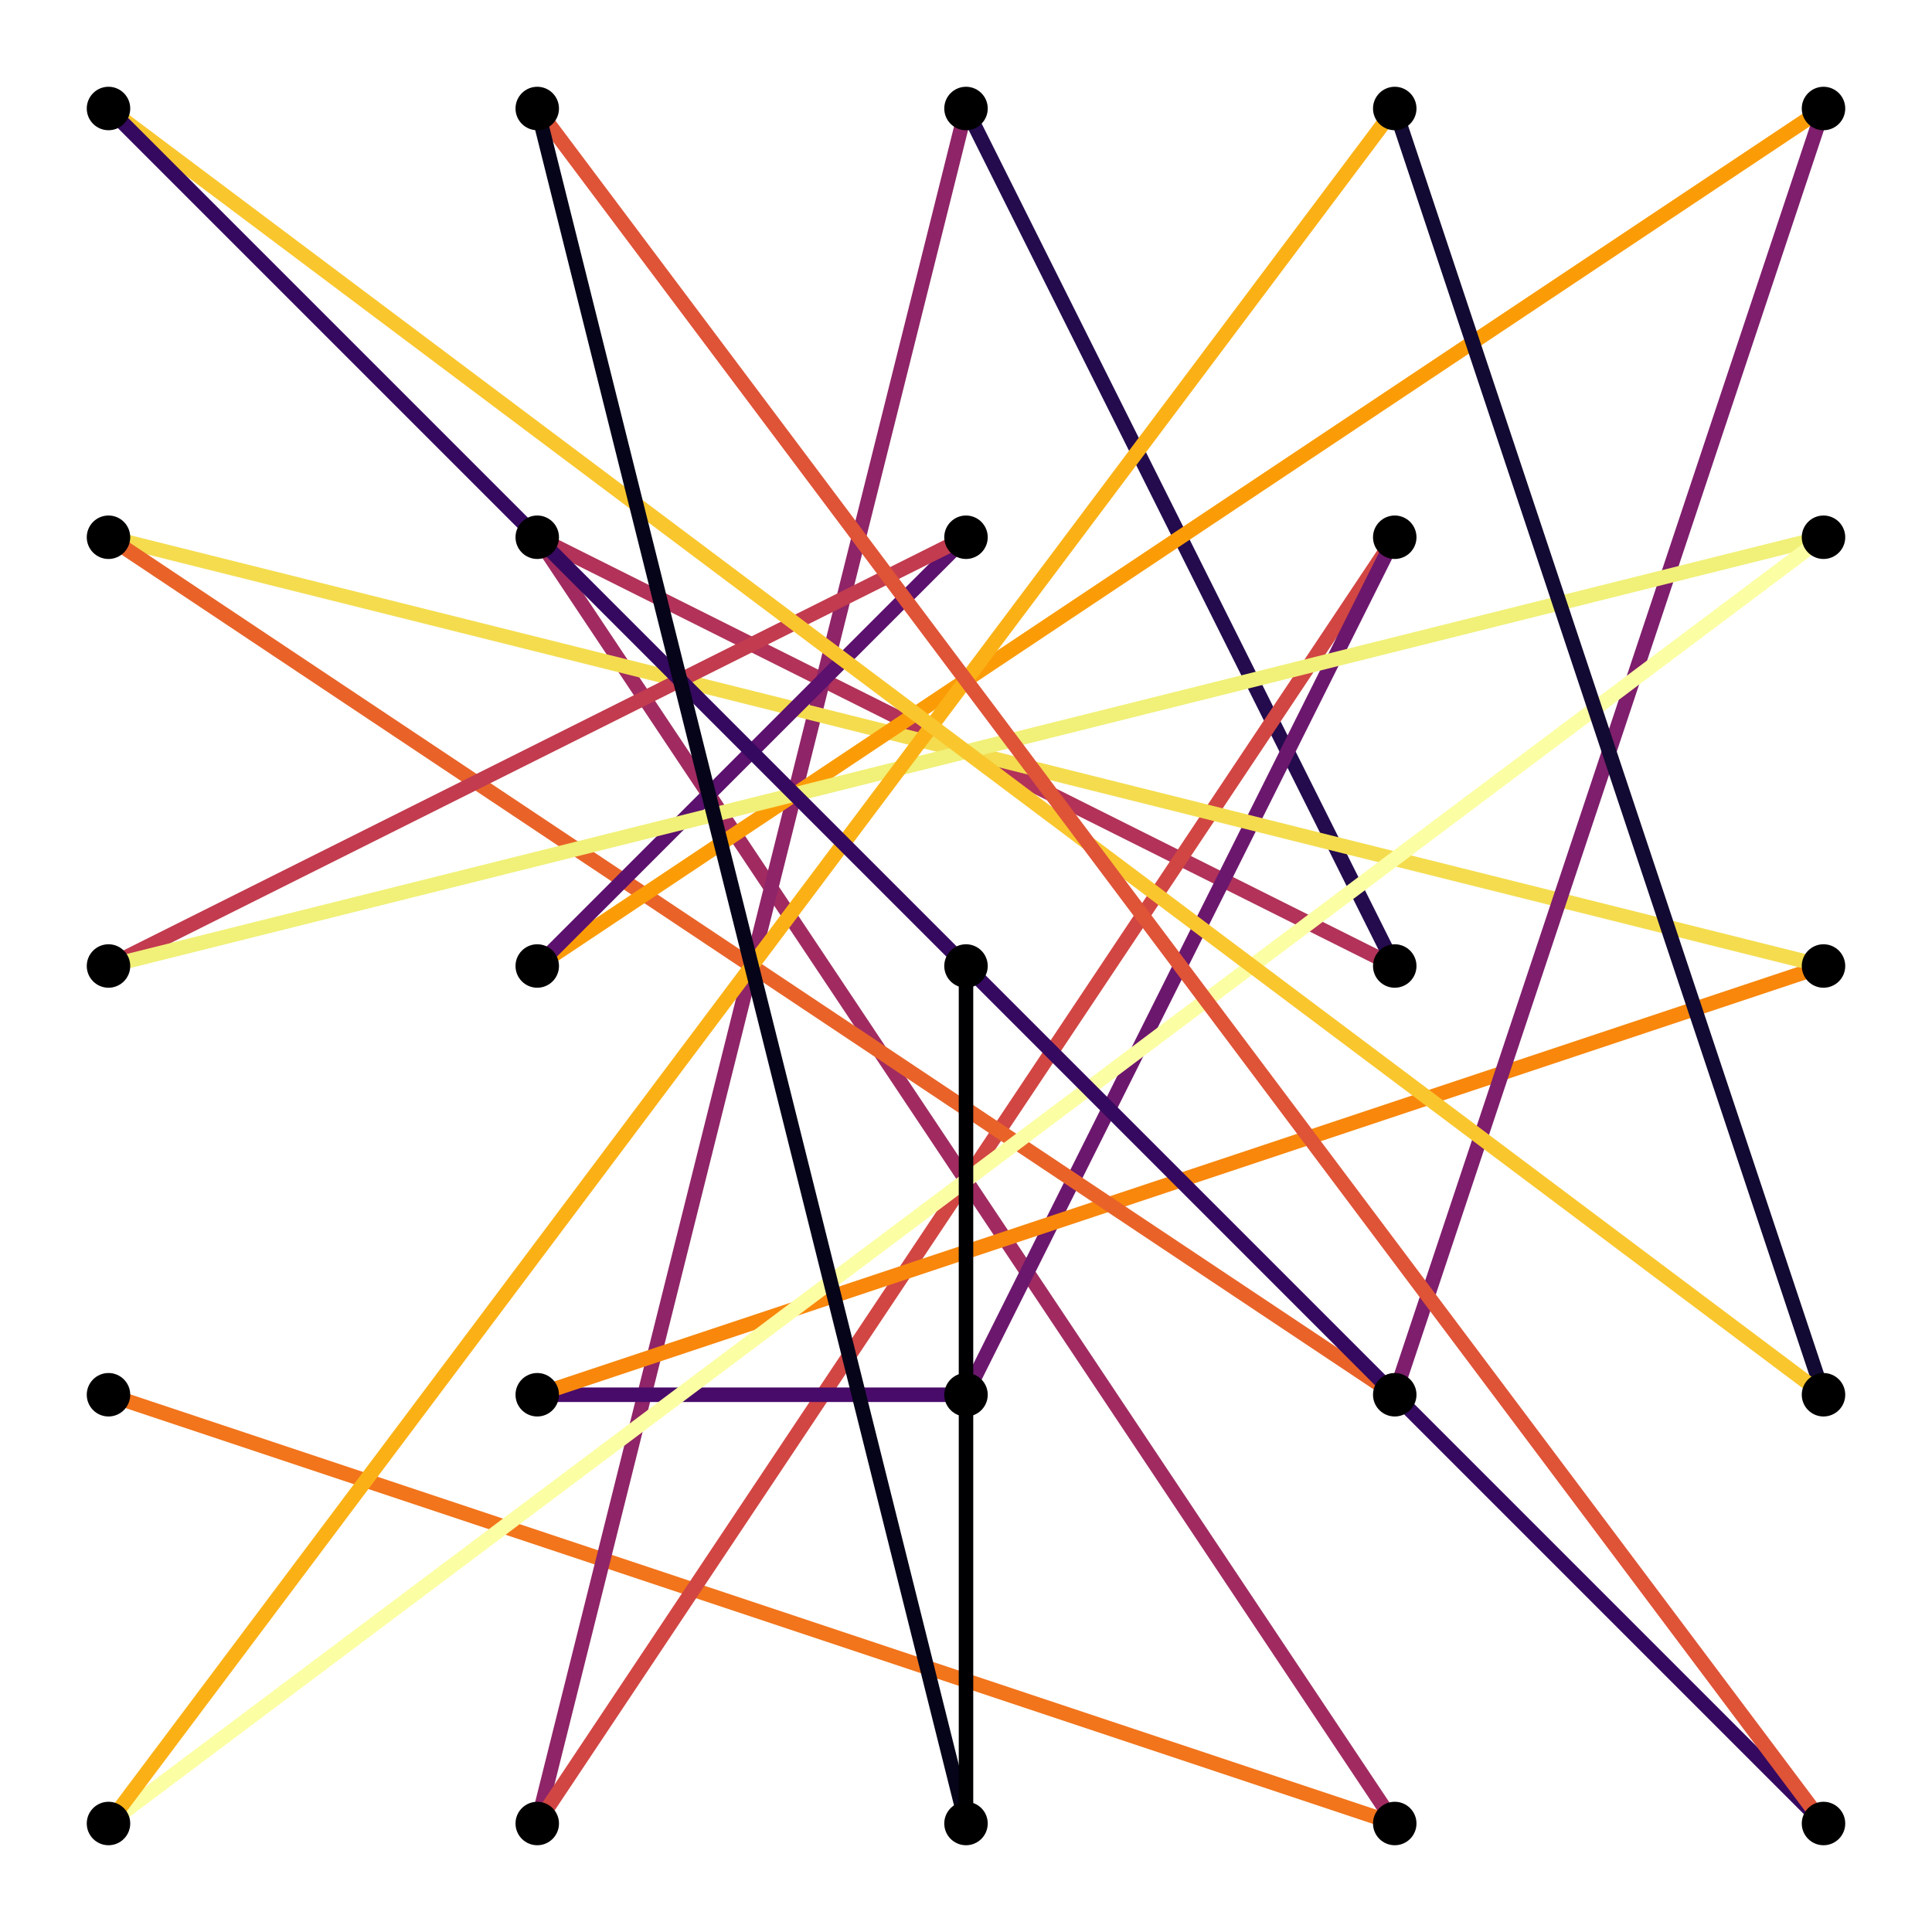 <?xml version="1.0" encoding="utf-8"?>
<svg xmlns="http://www.w3.org/2000/svg" xmlns:xlink="http://www.w3.org/1999/xlink" width="400" height="400" viewBox="0 0 1600 1600">
<rect x="0" y="0" width="1600" height="1600" fill="#333333" stroke="none"/>
<defs>
  <clipPath id="clip280">
    <rect x="0" y="0" width="1600" height="1600"/>
  </clipPath>
</defs>
<path clip-path="url(#clip280)" d="
M0 1600 L1600 1600 L1600 0 L0 0  Z
  " fill="#ffffff" fill-rule="evenodd" fill-opacity="1"/>
<defs>
  <clipPath id="clip281">
    <rect x="320" y="160" width="1121" height="1121"/>
  </clipPath>
</defs>
<path clip-path="url(#clip280)" d="
M47.244 1552.76 L1552.76 1552.76 L1552.76 47.244 L47.244 47.244  Z
  " fill="#ffffff" fill-rule="evenodd" fill-opacity="1"/>
<defs>
  <clipPath id="clip282">
    <rect x="47" y="47" width="1507" height="1507"/>
  </clipPath>
</defs>
<polyline clip-path="url(#clip282)" style="stroke:#f2741b; stroke-linecap:butt; stroke-linejoin:round; stroke-width:12; stroke-opacity:1; fill:none" points="
  89.853,1155.07 1155.07,1510.15 
  "/>
<polyline clip-path="url(#clip282)" style="stroke:#a12b61; stroke-linecap:butt; stroke-linejoin:round; stroke-width:12; stroke-opacity:1; fill:none" points="
  1155.07,1510.15 444.926,444.926 
  "/>
<polyline clip-path="url(#clip282)" style="stroke:#b23259; stroke-linecap:butt; stroke-linejoin:round; stroke-width:12; stroke-opacity:1; fill:none" points="
  444.926,444.926 1155.07,800 
  "/>
<polyline clip-path="url(#clip282)" style="stroke:#230b4d; stroke-linecap:butt; stroke-linejoin:round; stroke-width:12; stroke-opacity:1; fill:none" points="
  1155.07,800 800,89.853 
  "/>
<polyline clip-path="url(#clip282)" style="stroke:#8f2468; stroke-linecap:butt; stroke-linejoin:round; stroke-width:12; stroke-opacity:1; fill:none" points="
  800,89.853 444.926,1510.15 
  "/>
<polyline clip-path="url(#clip282)" style="stroke:#d14643; stroke-linecap:butt; stroke-linejoin:round; stroke-width:12; stroke-opacity:1; fill:none" points="
  444.926,1510.15 1155.07,444.926 
  "/>
<polyline clip-path="url(#clip282)" style="stroke:#6c176e; stroke-linecap:butt; stroke-linejoin:round; stroke-width:12; stroke-opacity:1; fill:none" points="
  1155.07,444.926 800,1155.07 
  "/>
<polyline clip-path="url(#clip282)" style="stroke:#490b6a; stroke-linecap:butt; stroke-linejoin:round; stroke-width:12; stroke-opacity:1; fill:none" points="
  800,1155.07 444.926,1155.07 
  "/>
<polyline clip-path="url(#clip282)" style="stroke:#f8870c; stroke-linecap:butt; stroke-linejoin:round; stroke-width:12; stroke-opacity:1; fill:none" points="
  444.926,1155.07 1510.15,800 
  "/>
<polyline clip-path="url(#clip282)" style="stroke:#f4dc4e; stroke-linecap:butt; stroke-linejoin:round; stroke-width:12; stroke-opacity:1; fill:none" points="
  1510.15,800 89.853,444.926 
  "/>
<polyline clip-path="url(#clip282)" style="stroke:#e96329; stroke-linecap:butt; stroke-linejoin:round; stroke-width:12; stroke-opacity:1; fill:none" points="
  89.853,444.926 1155.07,1155.07 
  "/>
<polyline clip-path="url(#clip282)" style="stroke:#7e1e6c; stroke-linecap:butt; stroke-linejoin:round; stroke-width:12; stroke-opacity:1; fill:none" points="
  1155.07,1155.07 1510.15,89.853 
  "/>
<polyline clip-path="url(#clip282)" style="stroke:#fb9c06; stroke-linecap:butt; stroke-linejoin:round; stroke-width:12; stroke-opacity:1; fill:none" points="
  1510.15,89.853 444.926,800 
  "/>
<polyline clip-path="url(#clip282)" style="stroke:#5b116d; stroke-linecap:butt; stroke-linejoin:round; stroke-width:12; stroke-opacity:1; fill:none" points="
  444.926,800 800,444.926 
  "/>
<polyline clip-path="url(#clip282)" style="stroke:#c23b4f; stroke-linecap:butt; stroke-linejoin:round; stroke-width:12; stroke-opacity:1; fill:none" points="
  800,444.926 89.853,800 
  "/>
<polyline clip-path="url(#clip282)" style="stroke:#f1f078; stroke-linecap:butt; stroke-linejoin:round; stroke-width:12; stroke-opacity:1; fill:none" points="
  89.853,800 1510.15,444.926 
  "/>
<polyline clip-path="url(#clip282)" style="stroke:#fcfea4; stroke-linecap:butt; stroke-linejoin:round; stroke-width:12; stroke-opacity:1; fill:none" points="
  1510.15,444.926 89.853,1510.15 
  "/>
<polyline clip-path="url(#clip282)" style="stroke:#fbb115; stroke-linecap:butt; stroke-linejoin:round; stroke-width:12; stroke-opacity:1; fill:none" points="
  89.853,1510.15 1155.07,89.853 
  "/>
<polyline clip-path="url(#clip282)" style="stroke:#120a32; stroke-linecap:butt; stroke-linejoin:round; stroke-width:12; stroke-opacity:1; fill:none" points="
  1155.07,89.853 1510.15,1155.07 
  "/>
<polyline clip-path="url(#clip282)" style="stroke:#f9c62e; stroke-linecap:butt; stroke-linejoin:round; stroke-width:12; stroke-opacity:1; fill:none" points="
  1510.15,1155.07 89.853,89.853 
  "/>
<polyline clip-path="url(#clip282)" style="stroke:#360960; stroke-linecap:butt; stroke-linejoin:round; stroke-width:12; stroke-opacity:1; fill:none" points="
  89.853,89.853 1510.15,1510.15 
  "/>
<polyline clip-path="url(#clip282)" style="stroke:#df5337; stroke-linecap:butt; stroke-linejoin:round; stroke-width:12; stroke-opacity:1; fill:none" points="
  1510.15,1510.15 444.926,89.853 
  "/>
<polyline clip-path="url(#clip282)" style="stroke:#050419; stroke-linecap:butt; stroke-linejoin:round; stroke-width:12; stroke-opacity:1; fill:none" points="
  444.926,89.853 800,1510.15 
  "/>
<polyline clip-path="url(#clip282)" style="stroke:#000003; stroke-linecap:butt; stroke-linejoin:round; stroke-width:12; stroke-opacity:1; fill:none" points="
  800,1510.15 800,800 
  "/>
<circle clip-path="url(#clip282)" cx="89.853" cy="1510.15" r="18" fill="#000000" fill-rule="evenodd" fill-opacity="1" stroke="none"/>
<circle clip-path="url(#clip282)" cx="89.853" cy="1155.07" r="18" fill="#000000" fill-rule="evenodd" fill-opacity="1" stroke="none"/>
<circle clip-path="url(#clip282)" cx="89.853" cy="800" r="18" fill="#000000" fill-rule="evenodd" fill-opacity="1" stroke="none"/>
<circle clip-path="url(#clip282)" cx="89.853" cy="444.926" r="18" fill="#000000" fill-rule="evenodd" fill-opacity="1" stroke="none"/>
<circle clip-path="url(#clip282)" cx="89.853" cy="89.853" r="18" fill="#000000" fill-rule="evenodd" fill-opacity="1" stroke="none"/>
<circle clip-path="url(#clip282)" cx="444.926" cy="1510.15" r="18" fill="#000000" fill-rule="evenodd" fill-opacity="1" stroke="none"/>
<circle clip-path="url(#clip282)" cx="444.926" cy="1155.07" r="18" fill="#000000" fill-rule="evenodd" fill-opacity="1" stroke="none"/>
<circle clip-path="url(#clip282)" cx="444.926" cy="800" r="18" fill="#000000" fill-rule="evenodd" fill-opacity="1" stroke="none"/>
<circle clip-path="url(#clip282)" cx="444.926" cy="444.926" r="18" fill="#000000" fill-rule="evenodd" fill-opacity="1" stroke="none"/>
<circle clip-path="url(#clip282)" cx="444.926" cy="89.853" r="18" fill="#000000" fill-rule="evenodd" fill-opacity="1" stroke="none"/>
<circle clip-path="url(#clip282)" cx="800" cy="1510.15" r="18" fill="#000000" fill-rule="evenodd" fill-opacity="1" stroke="none"/>
<circle clip-path="url(#clip282)" cx="800" cy="1155.07" r="18" fill="#000000" fill-rule="evenodd" fill-opacity="1" stroke="none"/>
<circle clip-path="url(#clip282)" cx="800" cy="800" r="18" fill="#000000" fill-rule="evenodd" fill-opacity="1" stroke="none"/>
<circle clip-path="url(#clip282)" cx="800" cy="444.926" r="18" fill="#000000" fill-rule="evenodd" fill-opacity="1" stroke="none"/>
<circle clip-path="url(#clip282)" cx="800" cy="89.853" r="18" fill="#000000" fill-rule="evenodd" fill-opacity="1" stroke="none"/>
<circle clip-path="url(#clip282)" cx="1155.07" cy="1510.15" r="18" fill="#000000" fill-rule="evenodd" fill-opacity="1" stroke="none"/>
<circle clip-path="url(#clip282)" cx="1155.07" cy="1155.07" r="18" fill="#000000" fill-rule="evenodd" fill-opacity="1" stroke="none"/>
<circle clip-path="url(#clip282)" cx="1155.07" cy="800" r="18" fill="#000000" fill-rule="evenodd" fill-opacity="1" stroke="none"/>
<circle clip-path="url(#clip282)" cx="1155.07" cy="444.926" r="18" fill="#000000" fill-rule="evenodd" fill-opacity="1" stroke="none"/>
<circle clip-path="url(#clip282)" cx="1155.07" cy="89.853" r="18" fill="#000000" fill-rule="evenodd" fill-opacity="1" stroke="none"/>
<circle clip-path="url(#clip282)" cx="1510.15" cy="1510.15" r="18" fill="#000000" fill-rule="evenodd" fill-opacity="1" stroke="none"/>
<circle clip-path="url(#clip282)" cx="1510.15" cy="1155.07" r="18" fill="#000000" fill-rule="evenodd" fill-opacity="1" stroke="none"/>
<circle clip-path="url(#clip282)" cx="1510.15" cy="800" r="18" fill="#000000" fill-rule="evenodd" fill-opacity="1" stroke="none"/>
<circle clip-path="url(#clip282)" cx="1510.15" cy="444.926" r="18" fill="#000000" fill-rule="evenodd" fill-opacity="1" stroke="none"/>
<circle clip-path="url(#clip282)" cx="1510.15" cy="89.853" r="18" fill="#000000" fill-rule="evenodd" fill-opacity="1" stroke="none"/>
</svg>
